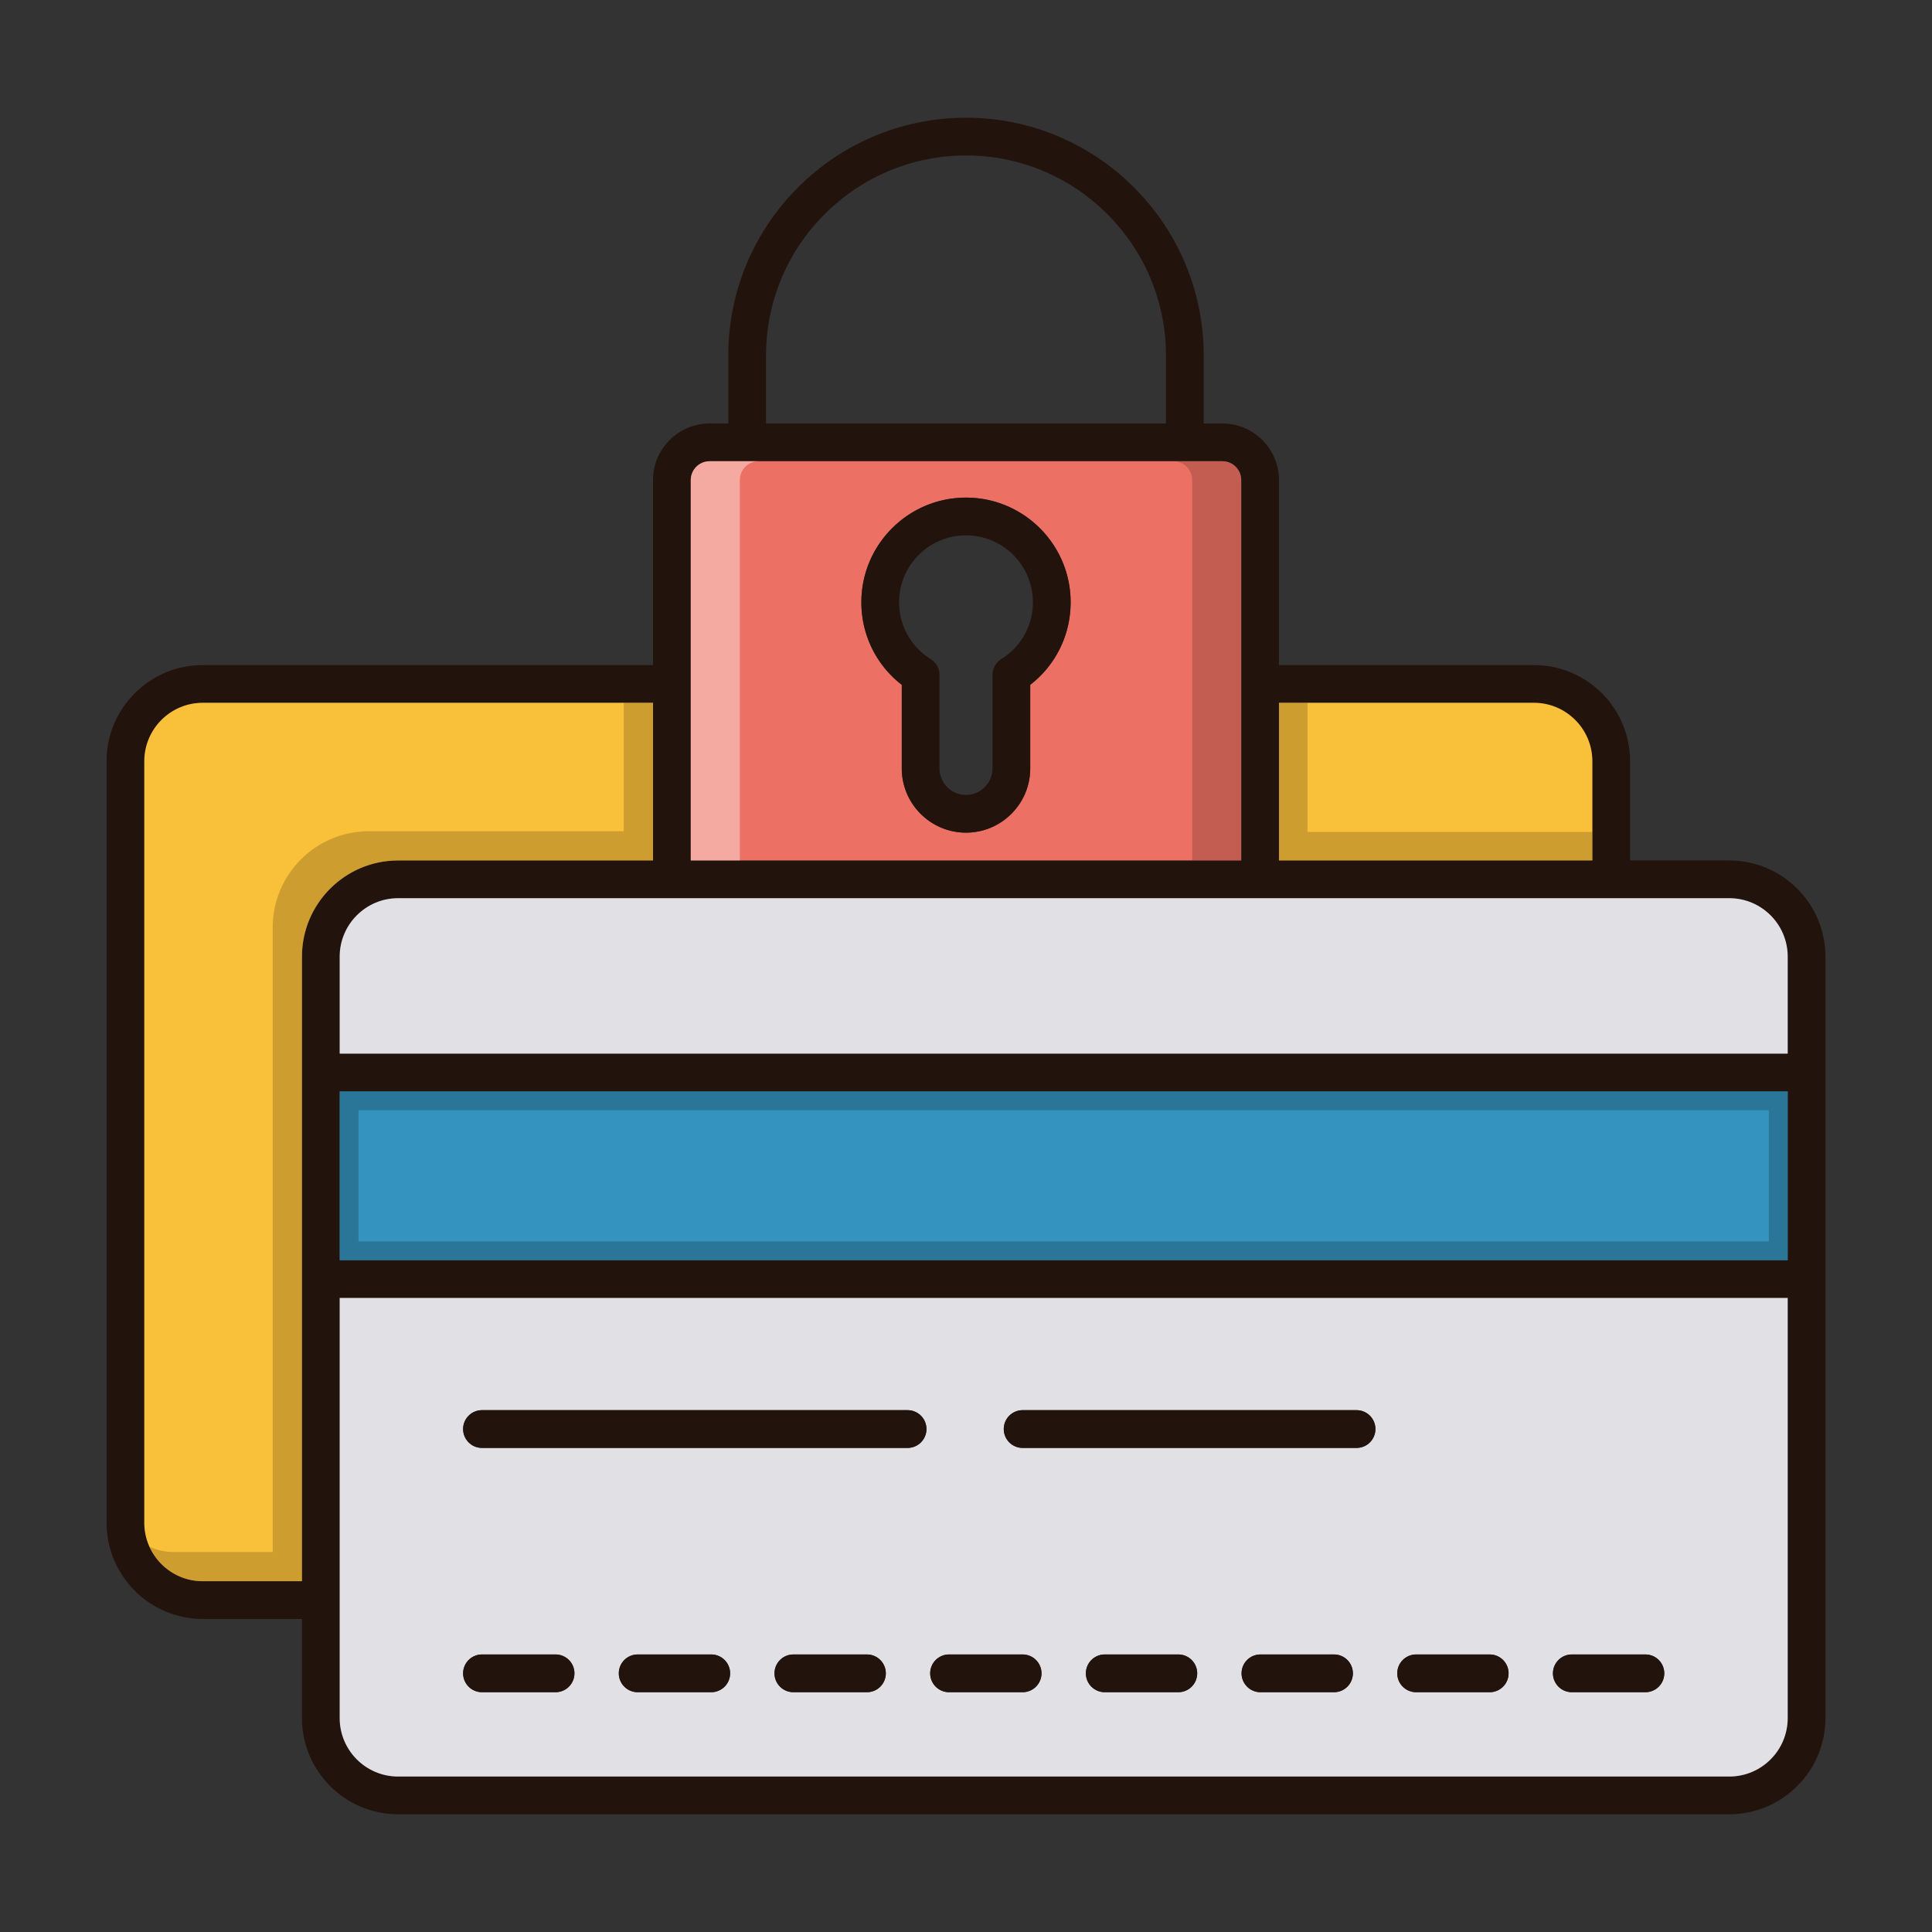 <?xml version="1.0" standalone="no"?><!DOCTYPE svg PUBLIC "-//W3C//DTD SVG 1.1//EN" "http://www.w3.org/Graphics/SVG/1.1/DTD/svg11.dtd"><svg t="1585729606865" class="icon" viewBox="0 0 1024 1024" version="1.1" xmlns="http://www.w3.org/2000/svg" p-id="7722" xmlns:xlink="http://www.w3.org/1999/xlink" width="200" height="200"><rect x="0" y="0" width="1024" height="1024" fill="#333333" stroke="none"/><defs><style type="text/css"></style></defs><path d="M916.56 456.06h-52.58v-52.6c0-28.1-22.86-50.96-50.96-50.96h-135.14v-98.06c0-16.54-13.46-29.98-29.98-29.98h-9.92V188.36c0-69.46-56.52-125.96-125.98-125.96s-125.98 56.5-125.98 125.96v36.1h-9.92c-16.52 0-29.98 13.44-29.98 29.98v98.06H107.44c-28.1 0-50.96 22.86-50.96 50.96v403.64c0 28.1 22.86 50.98 50.96 50.98h52.6v52.56c0 28.1 22.86 50.96 50.96 50.96h705.56c13.56 0 26.36-5.3 36-14.96 9.66-9.64 14.96-22.42 14.96-36V677.96v-0.02V507.02c0-28.1-22.86-50.96-50.96-50.96z m-238.68-83.56H813.02c17.06 0 30.96 13.9 30.96 30.96v52.6h-166.1v-83.56zM406.02 188.36c0-58.42 47.54-105.96 105.98-105.96s105.98 47.54 105.98 105.96v36.1H406.02V188.36z m-39.9 66.08c0-5.5 4.48-9.98 9.98-9.98h271.8c5.5 0 9.98 4.48 9.98 9.98v201.62H366.12V254.44zM160.04 507.02v331.06h-52.6c-17.08 0-30.96-13.9-30.96-30.98V403.46c0-17.06 13.88-30.96 30.96-30.96h238.68v83.56H211c-28.1 0-50.96 22.86-50.96 50.96z m787.48 403.62c0 17.08-13.88 30.96-30.96 30.96H211c-17.06 0-30.96-13.88-30.96-30.96V687.94h767.48v222.7z m0-242.7H180.04v-89.48h767.48v89.48z m0-109.48H180.04v-51.44c0-17.08 13.9-30.96 30.96-30.96h705.56c17.08 0 30.96 13.88 30.96 30.96v51.44z" fill="#23130D" p-id="7723"></path><path d="M180.04 578.46h767.48v89.48H180.04z" fill="#3594BF" p-id="7724"></path><path d="M937.52 588.46v69.48H190.04v-69.48h747.48m10-10H180.04v89.48h767.48v-89.48z" opacity=".2" p-id="7725"></path><path d="M180.04 687.94v222.7c0 17.08 13.9 30.96 30.96 30.96h705.56c17.08 0 30.96-13.88 30.96-30.96V687.94H180.04z m114.42 208.96h-39c-5.52 0-10-4.48-10-10s4.48-10 10-10h39c5.52 0 10 4.48 10 10s-4.48 10-10 10z m82.52 0h-39c-5.52 0-10-4.48-10-10s4.48-10 10-10h39c5.52 0 10 4.48 10 10s-4.48 10-10 10z m82.52 0h-39c-5.52 0-10-4.48-10-10s4.48-10 10-10h39c5.52 0 10 4.48 10 10s-4.48 10-10 10z m21.54-129.48H255.46c-5.52 0-10-4.48-10-10s4.48-10 10-10h225.58c5.52 0 10 4.48 10 10s-4.48 10-10 10z m60.98 129.48h-39c-5.52 0-10-4.48-10-10s4.48-10 10-10h39c5.52 0 10 4.48 10 10s-4.48 10-10 10z m82.52 0h-39c-5.52 0-10-4.48-10-10s4.48-10 10-10h39c5.52 0 10 4.48 10 10s-4.48 10-10 10z m82.52 0h-39c-5.52 0-10-4.48-10-10s4.48-10 10-10h39c5.52 0 10 4.48 10 10s-4.48 10-10 10z m11.94-129.48h-176.98c-5.52 0-10-4.48-10-10s4.48-10 10-10h176.98c5.54 0 10 4.48 10 10s-4.46 10-10 10z m70.58 129.48h-39c-5.52 0-10-4.48-10-10s4.48-10 10-10h39c5.52 0 10 4.48 10 10s-4.48 10-10 10z m82.52 0h-39c-5.52 0-10-4.48-10-10s4.48-10 10-10h39c5.52 0 10 4.48 10 10s-4.48 10-10 10zM947.52 507.02v51.44H180.04v-51.44c0-17.08 13.9-30.96 30.96-30.96h705.56c17.08 0 30.96 13.88 30.96 30.96z" fill="#E1E1E5" p-id="7726"></path><path d="M346.12 372.5v83.56H211c-28.1 0-50.96 22.86-50.96 50.96v331.06h-52.6c-17.08 0-30.96-13.9-30.96-30.98V403.46c0-17.06 13.88-30.96 30.96-30.96h238.68z" fill="#F9C139" p-id="7727"></path><path d="M346.12 372.5v83.56H211c-28.1 0-50.96 22.86-50.96 50.96v331.06h-52.6c-12.54 0-23.36-7.5-28.2-18.24 3.88 1.76 8.18 2.74 12.7 2.74h52.6V491.52c0-28.1 22.86-50.96 50.96-50.96h135.12v-68.06h15.5z" fill="#23130D" opacity=".2" p-id="7728"></path><path d="M843.98 403.46v52.6h-166.1v-83.56H813.02c17.06 0 30.96 13.9 30.96 30.96z" fill="#F9C139" p-id="7729"></path><path d="M843.98 440.94v15.12h-166.1v-83.56H693v68.44h150.98z" fill="#23130D" opacity=".2" p-id="7730"></path><path d="M647.9 244.46H396.04h-0.02H376.1c-5.5 0-9.98 4.48-9.98 9.98v201.62h291.76v-93.52-0.04-108.06c0-5.5-4.48-9.98-9.98-9.98z m-101.86 118.52v44.3c0 18.76-15.28 34.04-34.04 34.04-18.78 0-34.04-15.28-34.04-34.04v-44.3c-13.52-10.46-21.42-26.44-21.42-43.78 0-30.58 24.88-55.46 55.46-55.46s55.46 24.88 55.46 55.46c0 17.34-7.92 33.32-21.42 43.78z" fill="#EC7063" p-id="7731"></path><path d="M396.04 244.46h-0.02H376.1c-5.5 0-9.98 4.48-9.98 9.98v201.62h26V254.44c0-5.5 4.48-9.98 9.98-9.98h-6.06z" fill="#FFFFFF" opacity=".4" p-id="7732"></path><path d="M647.9 244.46H621.9c5.5 0 9.98 4.48 9.98 9.98v201.62h26v-93.52-0.04-108.06c0-5.5-4.48-9.98-9.98-9.98z" fill="#23130D" opacity=".2" p-id="7733"></path><path d="M512 263.74c-30.58 0-55.46 24.88-55.46 55.46 0 17.34 7.9 33.32 21.42 43.78v44.3c0 18.76 15.26 34.04 34.04 34.04 18.76 0 34.04-15.28 34.04-34.04v-44.3c13.5-10.46 21.42-26.44 21.42-43.78 0-30.58-24.88-55.46-55.46-55.46z m18.74 85.54a10.044 10.044 0 0 0-4.7 8.5v49.5c0 7.74-6.3 14.04-14.04 14.04s-14.04-6.3-14.04-14.04v-49.5c0-3.46-1.78-6.66-4.72-8.5-10.46-6.52-16.7-17.76-16.7-30.08 0-19.56 15.9-35.46 35.46-35.46s35.46 15.9 35.46 35.46c0 12.32-6.24 23.56-16.72 30.08zM491.04 757.42c0 5.52-4.48 10-10 10H255.46c-5.52 0-10-4.48-10-10s4.48-10 10-10h225.58c5.52 0 10 4.48 10 10zM729 757.42c0 5.52-4.46 10-10 10h-176.98c-5.52 0-10-4.48-10-10s4.48-10 10-10h176.98c5.54 0 10 4.48 10 10zM304.46 886.9c0 5.52-4.48 10-10 10h-39c-5.52 0-10-4.48-10-10s4.48-10 10-10h39c5.52 0 10 4.48 10 10zM386.98 886.9c0 5.52-4.48 10-10 10h-39c-5.52 0-10-4.48-10-10s4.48-10 10-10h39c5.52 0 10 4.48 10 10zM469.5 886.9c0 5.52-4.48 10-10 10h-39c-5.52 0-10-4.48-10-10s4.48-10 10-10h39c5.52 0 10 4.48 10 10zM552.02 886.9c0 5.52-4.48 10-10 10h-39c-5.52 0-10-4.48-10-10s4.48-10 10-10h39c5.52 0 10 4.48 10 10zM634.54 886.9c0 5.52-4.48 10-10 10h-39c-5.52 0-10-4.48-10-10s4.48-10 10-10h39c5.52 0 10 4.48 10 10zM717.06 886.9c0 5.52-4.48 10-10 10h-39c-5.52 0-10-4.48-10-10s4.48-10 10-10h39c5.52 0 10 4.48 10 10zM799.58 886.9c0 5.52-4.48 10-10 10h-39c-5.52 0-10-4.48-10-10s4.48-10 10-10h39c5.52 0 10 4.48 10 10zM882.1 886.9c0 5.52-4.48 10-10 10h-39c-5.52 0-10-4.48-10-10s4.48-10 10-10h39c5.52 0 10 4.48 10 10z" fill="#23130D" p-id="7734"></path></svg>